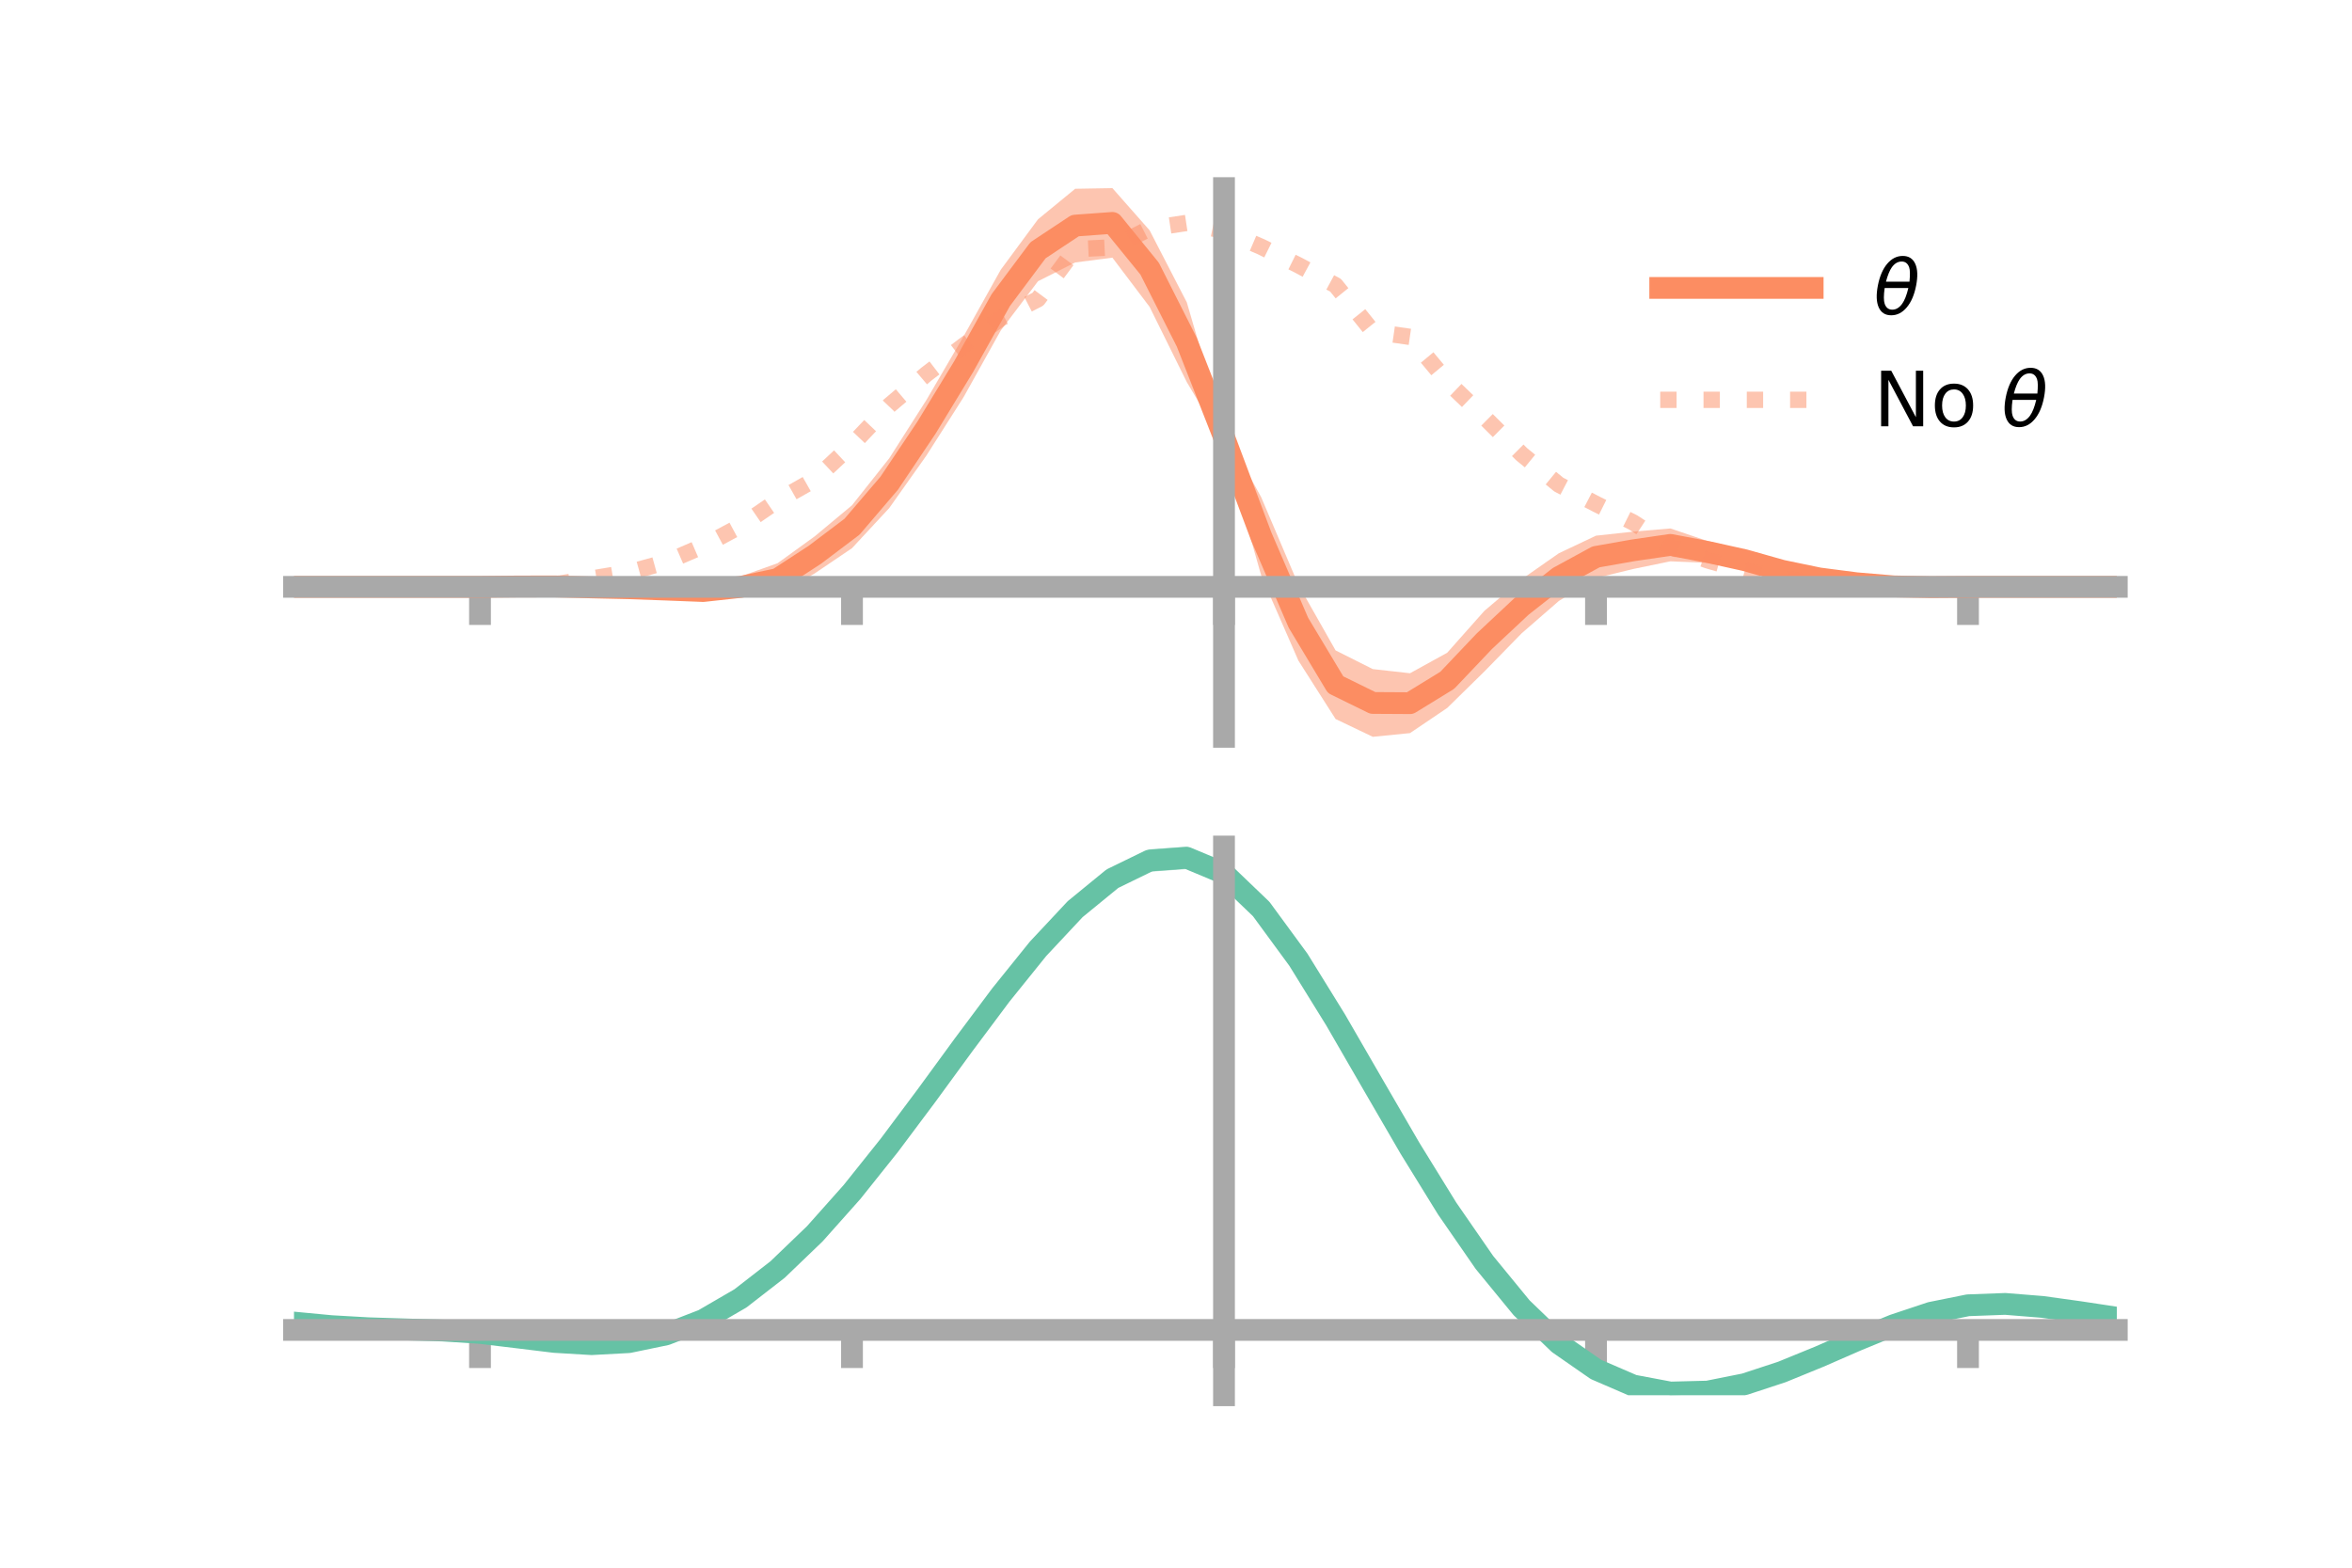 <?xml version="1.0" encoding="utf-8" standalone="no"?>
<!DOCTYPE svg PUBLIC "-//W3C//DTD SVG 1.1//EN"
  "http://www.w3.org/Graphics/SVG/1.1/DTD/svg11.dtd">
<!-- Created with matplotlib (https://matplotlib.org/) -->
<svg height="144pt" version="1.1" viewBox="0 0 216 144" width="216pt" xmlns="http://www.w3.org/2000/svg" xmlns:xlink="http://www.w3.org/1999/xlink">
 <defs>
  <style type="text/css">*{stroke-linecap:butt;stroke-linejoin:round;}</style>
 </defs>
 <g id="figure_1">
  <g id="patch_1">
   <path d="M 0 144 
L 216 144 
L 216 0 
L 0 0 
z
" style="fill:none;"/>
  </g>
  <g id="axes_1">
   <g id="patch_2">
    <path d="M 27 67.68 
L 194.4 67.68 
L 194.4 17.28 
L 27 17.28 
z
" style="fill:none;"/>
   </g>
   <g id="PolyCollection_1">
    <path clip-path="url(#p77e9d4cbe2)" d="M 27 53.906 
L 27 53.906 
L 30.416 53.906 
L 33.833 53.906 
L 37.249 53.906 
L 40.665 53.906 
L 44.082 53.902 
L 47.498 53.79 
L 50.914 53.655 
L 54.331 53.611 
L 57.747 53.471 
L 61.163 53.438 
L 64.58 53.414 
L 67.996 52.956 
L 71.412 51.734 
L 74.829 49.259 
L 78.245 46.413 
L 81.661 42.101 
L 85.078 36.741 
L 88.494 30.891 
L 91.91 24.771 
L 95.327 20.144 
L 98.743 17.339 
L 102.159 17.28 
L 105.576 21.157 
L 108.992 27.773 
L 112.408 39.458 
L 115.824 45.673 
L 119.241 53.718 
L 122.657 59.743 
L 126.073 61.459 
L 129.49 61.841 
L 132.906 59.957 
L 136.322 56.109 
L 139.739 53.213 
L 143.155 50.822 
L 146.571 49.205 
L 149.988 48.834 
L 153.404 48.541 
L 156.82 49.698 
L 160.237 50.532 
L 163.653 51.657 
L 167.069 52.539 
L 170.486 53.195 
L 173.902 53.643 
L 177.318 53.848 
L 180.735 53.905 
L 184.151 53.906 
L 187.567 53.906 
L 190.984 53.906 
L 194.4 53.906 
L 194.4 53.906 
L 194.4 53.906 
L 190.984 53.906 
L 187.567 53.906 
L 184.151 53.906 
L 180.735 53.91 
L 177.318 54.01 
L 173.902 54.079 
L 170.486 53.951 
L 167.069 53.722 
L 163.653 53.19 
L 160.237 52.382 
L 156.82 51.701 
L 153.404 51.56 
L 149.988 52.265 
L 146.571 53.099 
L 143.155 55.205 
L 139.739 58.179 
L 136.322 61.678 
L 132.906 65.03 
L 129.49 67.339 
L 126.073 67.68 
L 122.657 66.045 
L 119.241 60.681 
L 115.824 52.857 
L 112.408 40.842 
L 108.992 35.097 
L 105.576 28.188 
L 102.159 23.668 
L 98.743 24.108 
L 95.327 25.832 
L 91.91 30.352 
L 88.494 36.478 
L 85.078 41.846 
L 81.661 46.673 
L 78.245 50.353 
L 74.829 52.666 
L 71.412 54.644 
L 67.996 54.878 
L 64.58 55.169 
L 61.163 54.876 
L 57.747 54.596 
L 54.331 54.305 
L 50.914 54.072 
L 47.498 53.952 
L 44.082 53.908 
L 40.665 53.906 
L 37.249 53.906 
L 33.833 53.906 
L 30.416 53.906 
L 27 53.906 
z
" style="fill:#fc8d62;fill-opacity:0.5;"/>
   </g>
   <g id="matplotlib.axis_1">
    <g id="xtick_1">
     <g id="line2d_1">
      <defs>
       <path d="M 0 0 
L 0 3.5 
" id="md616059a36" style="stroke:#a9a9a9;stroke-width:2;"/>
      </defs>
      <g>
       <use style="fill:#a9a9a9;stroke:#a9a9a9;stroke-width:2;" x="44.082" xlink:href="#md616059a36" y="53.906"/>
      </g>
     </g>
    </g>
    <g id="xtick_2">
     <g id="line2d_2">
      <g>
       <use style="fill:#a9a9a9;stroke:#a9a9a9;stroke-width:2;" x="78.245" xlink:href="#md616059a36" y="53.906"/>
      </g>
     </g>
    </g>
    <g id="xtick_3">
     <g id="line2d_3">
      <g>
       <use style="fill:#a9a9a9;stroke:#a9a9a9;stroke-width:2;" x="112.408" xlink:href="#md616059a36" y="53.906"/>
      </g>
     </g>
    </g>
    <g id="xtick_4">
     <g id="line2d_4">
      <g>
       <use style="fill:#a9a9a9;stroke:#a9a9a9;stroke-width:2;" x="146.571" xlink:href="#md616059a36" y="53.906"/>
      </g>
     </g>
    </g>
    <g id="xtick_5">
     <g id="line2d_5">
      <g>
       <use style="fill:#a9a9a9;stroke:#a9a9a9;stroke-width:2;" x="180.735" xlink:href="#md616059a36" y="53.906"/>
      </g>
     </g>
    </g>
   </g>
   <g id="matplotlib.axis_2"/>
   <g id="line2d_6">
    <path clip-path="url(#p77e9d4cbe2)" d="M 27 53.906 
L 30.416 53.906 
L 33.833 53.906 
L 37.249 53.906 
L 40.665 53.906 
L 44.082 53.905 
L 47.498 53.871 
L 50.914 53.863 
L 54.331 53.958 
L 57.747 54.034 
L 61.163 54.157 
L 64.58 54.291 
L 67.996 53.917 
L 71.412 53.189 
L 74.829 50.963 
L 78.245 48.383 
L 81.661 44.387 
L 85.078 39.294 
L 88.494 33.684 
L 91.91 27.561 
L 95.327 22.988 
L 98.743 20.723 
L 102.159 20.474 
L 105.576 24.672 
L 108.992 31.435 
L 112.408 40.15 
L 115.824 49.265 
L 119.241 57.199 
L 122.657 62.894 
L 126.073 64.57 
L 129.49 64.59 
L 132.906 62.493 
L 136.322 58.894 
L 139.739 55.696 
L 143.155 53.013 
L 146.571 51.152 
L 149.988 50.55 
L 153.404 50.051 
L 156.82 50.699 
L 160.237 51.457 
L 163.653 52.423 
L 167.069 53.131 
L 170.486 53.573 
L 173.902 53.861 
L 177.318 53.929 
L 180.735 53.907 
L 184.151 53.906 
L 187.567 53.906 
L 190.984 53.906 
L 194.4 53.906 
" style="fill:none;stroke:#fc8d62;stroke-linecap:square;stroke-width:2;"/>
   </g>
   <g id="line2d_7">
    <path clip-path="url(#p77e9d4cbe2)" d="M 27 53.906 
L 30.416 53.906 
L 33.833 53.906 
L 37.249 53.906 
L 40.665 53.906 
L 44.082 53.906 
L 47.498 53.875 
L 50.914 53.681 
L 54.331 53.14 
L 57.747 52.577 
L 61.163 51.633 
L 64.58 50.159 
L 67.996 48.323 
L 71.412 45.983 
L 74.829 44.049 
L 78.245 40.851 
L 81.661 37.254 
L 85.078 34.363 
L 88.494 31.75 
L 91.91 29.236 
L 95.327 27.479 
L 98.743 22.89 
L 102.159 22.723 
L 105.576 20.988 
L 108.992 20.474 
L 112.408 21.203 
L 115.824 22.671 
L 119.241 24.361 
L 122.657 26.203 
L 126.073 30.454 
L 129.49 30.945 
L 132.906 35.048 
L 136.322 38.325 
L 139.739 41.718 
L 143.155 44.515 
L 146.571 46.29 
L 149.988 47.99 
L 153.404 50.233 
L 156.82 51.472 
L 160.237 52.453 
L 163.653 53.116 
L 167.069 53.63 
L 170.486 53.99 
L 173.902 53.933 
L 177.318 53.91 
L 180.735 53.906 
L 184.151 53.906 
L 187.567 53.906 
L 190.984 53.906 
L 194.4 53.906 
" style="fill:none;stroke:#fc8d62;stroke-dasharray:1.5,2.475;stroke-dashoffset:0;stroke-opacity:0.5;stroke-width:1.5;"/>
   </g>
   <g id="patch_3">
    <path d="M 112.408 67.68 
L 112.408 17.28 
" style="fill:none;stroke:#a9a9a9;stroke-linecap:square;stroke-linejoin:miter;stroke-width:2;"/>
   </g>
   <g id="patch_4">
    <path d="M 194.4 67.68 
L 194.4 17.28 
" style="fill:none;"/>
   </g>
   <g id="patch_5">
    <path d="M 27 53.906 
L 194.4 53.906 
" style="fill:none;stroke:#a9a9a9;stroke-linecap:square;stroke-linejoin:miter;stroke-width:2;"/>
   </g>
   <g id="patch_6">
    <path d="M 27 17.28 
L 194.4 17.28 
" style="fill:none;"/>
   </g>
   <g id="legend_1">
    <g id="line2d_8">
     <path d="M 152.47 26.449 
L 166.47 26.449 
" style="fill:none;stroke:#fc8d62;stroke-linecap:square;stroke-width:2;"/>
    </g>
    <g id="line2d_9"/>
    <g id="text_1">
     <!-- $\theta$ -->
     <g transform="translate(172.07 28.899)scale(0.07 -0.07)">
      <defs>
       <path d="M 45.516 34.672 
L 14.453 34.672 
Q 12.359 20.062 14.5 13.875 
Q 17.188 6.25 24.469 6.25 
Q 31.781 6.25 37.359 13.922 
Q 42.234 20.656 45.516 34.672 
z
M 47.016 42.969 
Q 48.344 56.844 46.625 61.719 
Q 43.953 69.438 36.766 69.438 
Q 29.297 69.438 23.828 61.812 
Q 19.531 55.672 16.156 42.969 
z
M 38.188 76.766 
Q 49.906 76.766 54.594 66.406 
Q 59.281 56.109 55.719 37.844 
Q 52.203 19.625 43.453 9.281 
Q 34.766 -1.125 23.047 -1.125 
Q 11.281 -1.125 6.641 9.281 
Q 2 19.625 5.516 37.844 
Q 9.078 56.109 17.719 66.406 
Q 26.422 76.766 38.188 76.766 
z
" id="DejaVuSans-Oblique-952"/>
      </defs>
      <use transform="translate(0 0.234)" xlink:href="#DejaVuSans-Oblique-952"/>
     </g>
    </g>
    <g id="line2d_10">
     <path d="M 152.47 36.724 
L 166.47 36.724 
" style="fill:none;stroke:#fc8d62;stroke-dasharray:1.5,2.475;stroke-dashoffset:0;stroke-opacity:0.5;stroke-width:1.5;"/>
    </g>
    <g id="line2d_11"/>
    <g id="text_2">
     <!-- No $\theta$ -->
     <g transform="translate(172.07 39.174)scale(0.07 -0.07)">
      <defs>
       <path d="M 9.812 72.906 
L 23.094 72.906 
L 55.422 11.922 
L 55.422 72.906 
L 64.984 72.906 
L 64.984 0 
L 51.703 0 
L 19.391 60.984 
L 19.391 0 
L 9.812 0 
z
" id="DejaVuSans-78"/>
       <path d="M 30.609 48.391 
Q 23.391 48.391 19.188 42.75 
Q 14.984 37.109 14.984 27.297 
Q 14.984 17.484 19.156 11.844 
Q 23.344 6.203 30.609 6.203 
Q 37.797 6.203 41.984 11.859 
Q 46.188 17.531 46.188 27.297 
Q 46.188 37.016 41.984 42.703 
Q 37.797 48.391 30.609 48.391 
z
M 30.609 56 
Q 42.328 56 49.016 48.375 
Q 55.719 40.766 55.719 27.297 
Q 55.719 13.875 49.016 6.219 
Q 42.328 -1.422 30.609 -1.422 
Q 18.844 -1.422 12.172 6.219 
Q 5.516 13.875 5.516 27.297 
Q 5.516 40.766 12.172 48.375 
Q 18.844 56 30.609 56 
z
" id="DejaVuSans-111"/>
       <path id="DejaVuSans-32"/>
      </defs>
      <use transform="translate(0 0.234)" xlink:href="#DejaVuSans-78"/>
      <use transform="translate(74.805 0.234)" xlink:href="#DejaVuSans-111"/>
      <use transform="translate(135.986 0.234)" xlink:href="#DejaVuSans-32"/>
      <use transform="translate(167.773 0.234)" xlink:href="#DejaVuSans-Oblique-952"/>
     </g>
    </g>
   </g>
  </g>
  <g id="axes_2">
   <g id="patch_7">
    <path d="M 27 128.16 
L 194.4 128.16 
L 194.4 77.76 
L 27 77.76 
z
" style="fill:none;"/>
   </g>
   <g id="PolyCollection_2">
    <path clip-path="url(#pef255947ef)" d="M 27 121.53 
L 27 121.444 
L 30.416 121.777 
L 33.833 121.972 
L 37.249 122.077 
L 40.665 122.181 
L 44.082 122.402 
L 47.498 122.811 
L 50.914 123.216 
L 54.331 123.409 
L 57.747 123.218 
L 61.163 122.508 
L 64.58 121.172 
L 67.996 119.145 
L 71.412 116.424 
L 74.829 113.053 
L 78.245 109.114 
L 81.661 104.727 
L 85.078 100.048 
L 88.494 95.264 
L 91.91 90.589 
L 95.327 86.264 
L 98.743 82.544 
L 102.159 79.7 
L 105.576 78.011 
L 108.992 77.76 
L 112.408 79.217 
L 115.824 82.543 
L 119.241 87.276 
L 122.657 92.885 
L 126.073 98.888 
L 129.49 104.876 
L 132.906 110.512 
L 136.322 115.54 
L 139.739 119.778 
L 143.155 123.119 
L 146.571 125.523 
L 149.988 127.012 
L 153.404 127.662 
L 156.82 127.584 
L 160.237 126.916 
L 163.653 125.816 
L 167.069 124.451 
L 170.486 122.992 
L 173.902 121.613 
L 177.318 120.488 
L 180.735 119.802 
L 184.151 119.678 
L 187.567 119.961 
L 190.984 120.449 
L 194.4 120.981 
L 194.4 121.094 
L 194.4 121.094 
L 190.984 120.593 
L 187.567 120.13 
L 184.151 119.863 
L 180.735 119.991 
L 177.318 120.683 
L 173.902 121.836 
L 170.486 123.269 
L 167.069 124.793 
L 163.653 126.22 
L 160.237 127.367 
L 156.82 128.065 
L 153.404 128.16 
L 149.988 127.523 
L 146.571 126.059 
L 143.155 123.712 
L 139.739 120.471 
L 136.322 116.374 
L 132.906 111.52 
L 129.49 106.076 
L 126.073 100.287 
L 122.657 94.474 
L 119.241 89.039 
L 115.824 84.449 
L 112.408 81.226 
L 108.992 79.824 
L 105.576 80.079 
L 102.159 81.721 
L 98.743 84.471 
L 95.327 88.054 
L 91.91 92.208 
L 88.494 96.683 
L 85.078 101.25 
L 81.661 105.705 
L 78.245 109.872 
L 74.829 113.606 
L 71.412 116.8 
L 67.996 119.384 
L 64.58 121.329 
L 61.163 122.64 
L 57.747 123.347 
L 54.331 123.526 
L 50.914 123.309 
L 47.498 122.881 
L 44.082 122.47 
L 40.665 122.253 
L 37.249 122.149 
L 33.833 122.04 
L 30.416 121.846 
L 27 121.53 
z
" style="fill:#66c2a5;fill-opacity:0.5;"/>
   </g>
   <g id="matplotlib.axis_3">
    <g id="xtick_6">
     <g id="line2d_12">
      <g>
       <use style="fill:#a9a9a9;stroke:#a9a9a9;stroke-width:2;" x="44.082" xlink:href="#md616059a36" y="122.159"/>
      </g>
     </g>
    </g>
    <g id="xtick_7">
     <g id="line2d_13">
      <g>
       <use style="fill:#a9a9a9;stroke:#a9a9a9;stroke-width:2;" x="78.245" xlink:href="#md616059a36" y="122.159"/>
      </g>
     </g>
    </g>
    <g id="xtick_8">
     <g id="line2d_14">
      <g>
       <use style="fill:#a9a9a9;stroke:#a9a9a9;stroke-width:2;" x="112.408" xlink:href="#md616059a36" y="122.159"/>
      </g>
     </g>
    </g>
    <g id="xtick_9">
     <g id="line2d_15">
      <g>
       <use style="fill:#a9a9a9;stroke:#a9a9a9;stroke-width:2;" x="146.571" xlink:href="#md616059a36" y="122.159"/>
      </g>
     </g>
    </g>
    <g id="xtick_10">
     <g id="line2d_16">
      <g>
       <use style="fill:#a9a9a9;stroke:#a9a9a9;stroke-width:2;" x="180.735" xlink:href="#md616059a36" y="122.159"/>
      </g>
     </g>
    </g>
   </g>
   <g id="matplotlib.axis_4"/>
   <g id="line2d_17">
    <path clip-path="url(#pef255947ef)" d="M 27 121.487 
L 30.416 121.811 
L 33.833 122.006 
L 37.249 122.113 
L 40.665 122.217 
L 44.082 122.436 
L 47.498 122.846 
L 50.914 123.263 
L 54.331 123.468 
L 57.747 123.283 
L 61.163 122.574 
L 64.58 121.25 
L 67.996 119.265 
L 71.412 116.612 
L 74.829 113.329 
L 78.245 109.493 
L 81.661 105.216 
L 85.078 100.649 
L 88.494 95.973 
L 91.91 91.399 
L 95.327 87.159 
L 98.743 83.507 
L 102.159 80.711 
L 105.576 79.045 
L 108.992 78.792 
L 112.408 80.222 
L 115.824 83.496 
L 119.241 88.157 
L 122.657 93.68 
L 126.073 99.588 
L 129.49 105.476 
L 132.906 111.016 
L 136.322 115.957 
L 139.739 120.125 
L 143.155 123.416 
L 146.571 125.791 
L 149.988 127.268 
L 153.404 127.911 
L 156.82 127.824 
L 160.237 127.142 
L 163.653 126.018 
L 167.069 124.622 
L 170.486 123.131 
L 173.902 121.725 
L 177.318 120.586 
L 180.735 119.897 
L 184.151 119.77 
L 187.567 120.046 
L 190.984 120.521 
L 194.4 121.038 
" style="fill:none;stroke:#66c2a5;stroke-linecap:square;stroke-width:2;"/>
   </g>
   <g id="patch_8">
    <path d="M 112.408 128.16 
L 112.408 77.76 
" style="fill:none;stroke:#a9a9a9;stroke-linecap:square;stroke-linejoin:miter;stroke-width:2;"/>
   </g>
   <g id="patch_9">
    <path d="M 194.4 128.16 
L 194.4 77.76 
" style="fill:none;"/>
   </g>
   <g id="patch_10">
    <path d="M 27 122.159 
L 194.4 122.159 
" style="fill:none;stroke:#a9a9a9;stroke-linecap:square;stroke-linejoin:miter;stroke-width:2;"/>
   </g>
   <g id="patch_11">
    <path d="M 27 77.76 
L 194.4 77.76 
" style="fill:none;"/>
   </g>
  </g>
 </g>
 <defs>
  <clipPath id="p77e9d4cbe2">
   <rect height="50.4" width="167.4" x="27" y="17.28"/>
  </clipPath>
  <clipPath id="pef255947ef">
   <rect height="50.4" width="167.4" x="27" y="77.76"/>
  </clipPath>
 </defs>
</svg>
